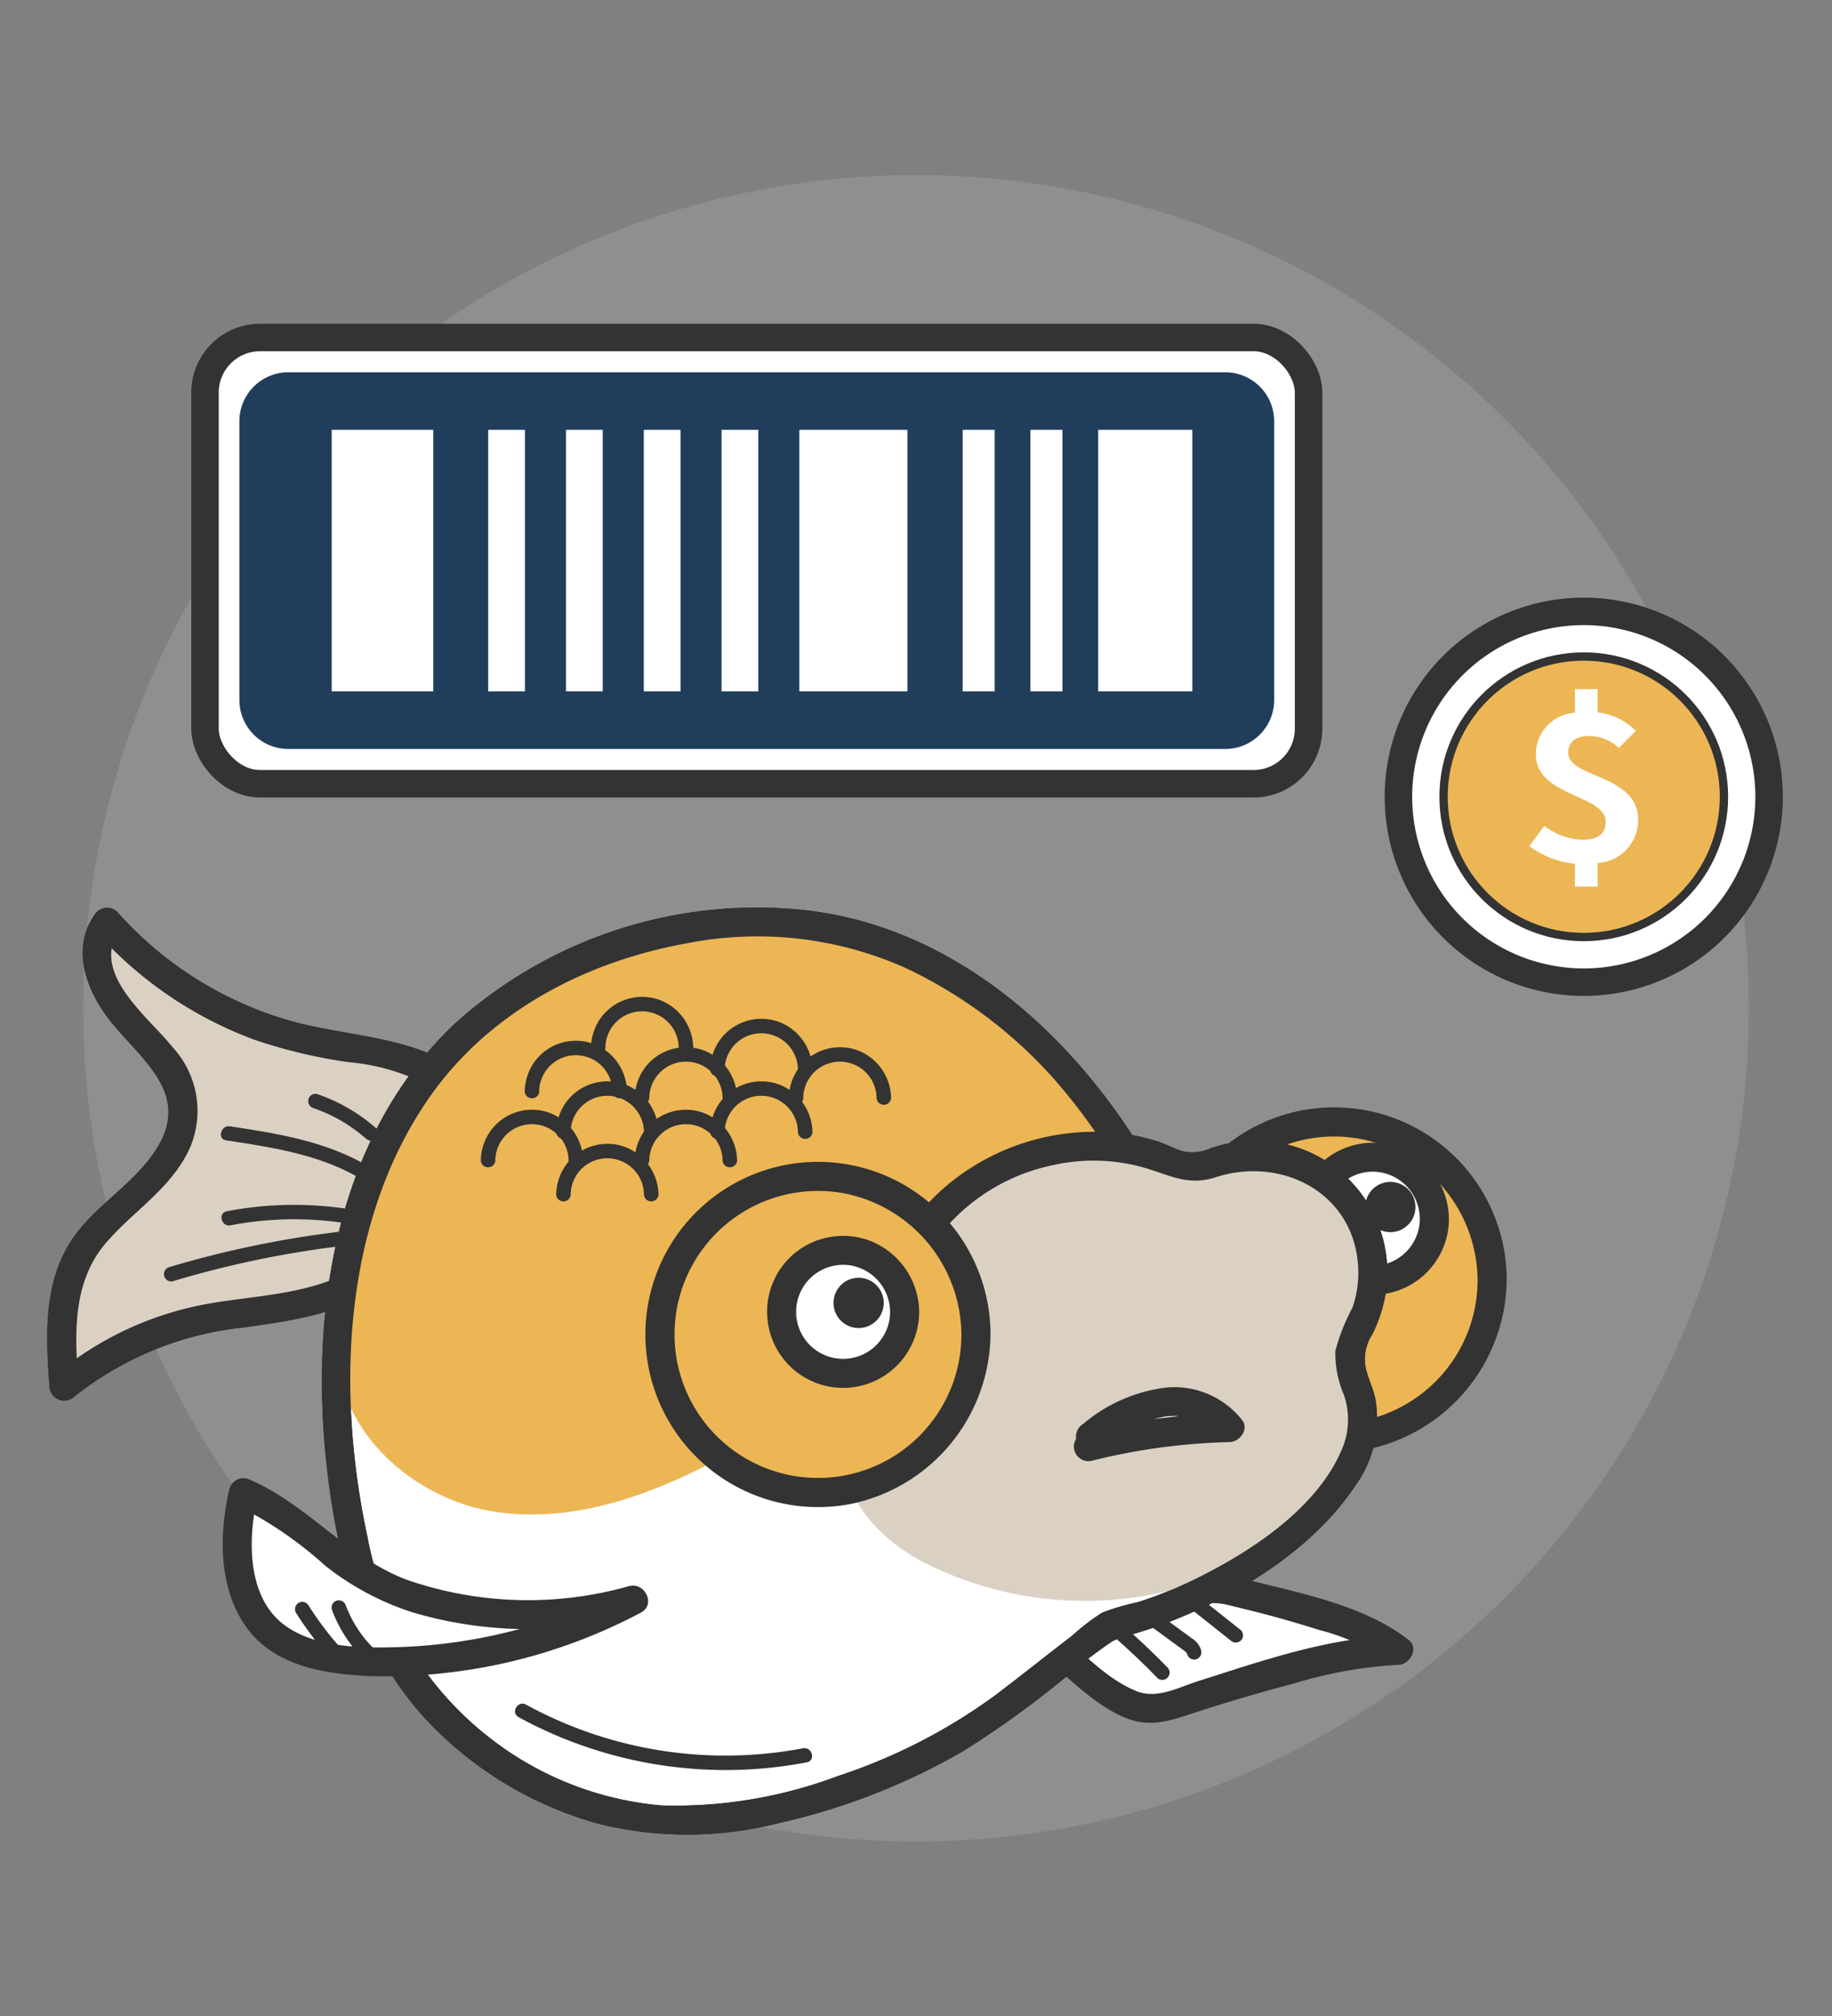 <svg data-name="组 4258" xmlns="http://www.w3.org/2000/svg" width="100" height="110"><rect width="100%" height="100%" fill="#808080" stroke="none"/><defs><clipPath id="a"><path data-name="矩形 3515" fill="none" d="M0 0h100v110H0z"/></clipPath></defs><g data-name="组 4258" clip-path="url(#a)"><path data-name="路径 8443" d="M95.463 55.016A45.463 45.463 0 1150 9.553a45.463 45.463 0 0145.463 45.463" fill="#8f8f8f"/><path data-name="路径 8444" d="M68.423 42.764H14.195a3.005 3.005 0 01-3.005-3.005V21.42a3 3 0 013.005-3h54.228a3 3 0 013.005 3v18.339a3.005 3.005 0 01-3.005 3.005" fill="#fff"/><rect data-name="矩形 3505" width="60.238" height="24.349" rx="3.005" transform="translate(11.19 18.415)" fill="none" stroke="#333" stroke-width="1.5"/><path data-name="路径 8445" d="M66.877 40.867H15.741a2.674 2.674 0 01-2.674-2.674V22.986a2.674 2.674 0 012.674-2.674h51.136a2.674 2.674 0 012.674 2.674v15.207a2.674 2.674 0 01-2.674 2.674" fill="#203e5b"/><path data-name="矩形 3506" fill="#fff" d="M18.106 23.453h5.543v14.272h-5.543z"/><path data-name="矩形 3507" fill="#fff" d="M26.649 23.453h2.005v14.272h-2.005z"/><path data-name="矩形 3508" fill="#fff" d="M30.895 23.453H32.9v14.272h-2.005z"/><path data-name="矩形 3509" fill="#fff" d="M35.141 23.453h2.005v14.272h-2.005z"/><path data-name="矩形 3510" fill="#fff" d="M39.386 23.453h2.005v14.272h-2.005z"/><path data-name="矩形 3511" fill="#fff" d="M43.631 23.453h5.901v14.272h-5.901z"/><path data-name="矩形 3512" fill="#fff" d="M52.547 23.453h1.747v14.272h-1.747z"/><path data-name="矩形 3513" fill="#fff" d="M56.245 23.453h1.747v14.272h-1.747z"/><path data-name="矩形 3514" fill="#fff" d="M59.944 23.453h5.14v14.272h-5.14z"/><path data-name="路径 8446" d="M20.769 69.184c-2.73 2.37-6.765 2.126-10.288 2.937A16.473 16.473 0 003.5 75.644c-.195-2.483-.352-5.148.918-7.292a19.584 19.584 0 013.482-3.66c1.206-1.184 2.279-2.733 2.127-4.416-.177-1.925-1.84-3.306-3.127-4.747s-2.276-3.709-1.054-5.206A20.462 20.462 0 0016.9 56.776c2.785.586 5.872.663 8.061 2.481" fill="#fff"/><path data-name="路径 8447" d="M20.207 68.623c-2.448 2.012-5.857 1.987-8.83 2.511a17.916 17.916 0 00-8.441 3.949l1.356.561c-.209-2.7-.394-5.624 1.487-7.821 1.537-1.794 3.657-3.028 4.624-5.277a5.123 5.123 0 00-.963-5.386c-1.3-1.646-4.574-4.071-2.909-6.436l-1.247.16a21.6 21.6 0 008.568 5.835 28.009 28.009 0 005.161 1.235 11.591 11.591 0 015.387 1.864c.8.622 1.928-.494 1.123-1.122-2.842-2.218-6.428-2.072-9.752-3.017a19.944 19.944 0 01-9.366-5.917.8.8 0 00-1.247.16c-1.314 1.867-.414 4.189.878 5.809 1.615 2.026 4.277 3.83 2.65 6.711-1.232 2.181-3.679 3.346-4.958 5.51-1.367 2.314-1.223 5.113-1.028 7.692a.805.805 0 001.355.562 17.786 17.786 0 019.247-3.774c2.873-.408 5.711-.785 8.024-2.686.79-.65-.339-1.767-1.123-1.123" fill="#333"/><path data-name="路径 8448" d="M20.769 69.184c-2.73 2.37-6.765 2.126-10.288 2.937A16.473 16.473 0 003.5 75.644c-.195-2.483-.352-5.148.918-7.292a19.584 19.584 0 013.482-3.66c1.206-1.184 2.279-2.733 2.127-4.416-.177-1.925-1.84-3.306-3.127-4.747s-2.276-3.709-1.054-5.206A20.462 20.462 0 0016.9 56.776c2.785.586 5.872.663 8.061 2.481" fill="#dbd1c3"/><path data-name="路径 8449" d="M20.207 68.623c-2.448 2.012-5.857 1.987-8.83 2.511a17.916 17.916 0 00-8.441 3.949l1.356.561c-.209-2.7-.394-5.624 1.487-7.821 1.537-1.794 3.657-3.028 4.624-5.277a5.123 5.123 0 00-.963-5.386c-1.3-1.646-4.574-4.071-2.909-6.436l-1.247.16a21.6 21.6 0 008.568 5.835 28.009 28.009 0 005.161 1.235 11.591 11.591 0 015.387 1.864c.8.622 1.928-.494 1.123-1.122-2.842-2.218-6.428-2.072-9.752-3.017a19.944 19.944 0 01-9.366-5.917.8.8 0 00-1.247.16c-1.314 1.867-.414 4.189.878 5.809 1.615 2.026 4.277 3.83 2.65 6.711-1.232 2.181-3.679 3.346-4.958 5.51-1.367 2.314-1.223 5.113-1.028 7.692a.805.805 0 001.355.562 17.786 17.786 0 019.247-3.774c2.873-.408 5.711-.785 8.024-2.686.79-.65-.339-1.767-1.123-1.123" fill="#333"/><path data-name="路径 8450" d="M56.581 89.125c1.9 1.293 4.753 4.761 6.938 4.047.818-.268 9.195-3.126 12.815-3.128-2.052-1.673-8.7-3.125-9.366-3.306a6.356 6.356 0 00-3.388.346l-7 2.041" fill="#fff"/><path data-name="路径 8451" d="M56.181 89.811c1.752 1.231 3.15 3 5.147 3.876 1.4.614 2.491.214 3.838-.221a98.965 98.965 0 015.468-1.612 24.082 24.082 0 015.7-1.015c.623-.008 1.132-.91.562-1.356-2.334-1.822-5.65-2.5-8.468-3.2a8.246 8.246 0 00-4.051-.234c-2.695.622-5.351 1.54-8.007 2.315a.8.8 0 00.422 1.531c2.389-.7 4.773-1.408 7.165-2.089a5.739 5.739 0 012.9-.272c.384.086.767.186 1.15.28a59.03 59.03 0 013.941 1.106 12.432 12.432 0 013.825 1.69l.561-1.355c-3.68.043-7.454 1.37-10.927 2.471-1.076.342-2.257 1-3.372.548-1.952-.79-3.357-2.639-5.054-3.83-.838-.589-1.632.788-.8 1.371" fill="#333"/><path data-name="路径 8452" d="M81.449 69.846a8.624 8.624 0 11-8.624-8.624 8.624 8.624 0 018.624 8.624" fill="#ecb655"/><path data-name="路径 8453" d="M80.655 69.846a7.83 7.83 0 11-6.389-7.7 7.917 7.917 0 016.389 7.7.794.794 0 001.588 0 9.42 9.42 0 10-7.67 9.252 9.546 9.546 0 007.67-9.252.794.794 0 00-1.588 0" fill="#333"/><path data-name="路径 8454" d="M78.3 66.5a3.359 3.359 0 11-3.36-3.36 3.36 3.36 0 013.36 3.36" fill="#fff"/><path data-name="路径 8455" d="M77.5 66.5a2.565 2.565 0 11-2.133-2.532A2.589 2.589 0 0177.5 66.5a.794.794 0 001.588 0 4.216 4.216 0 00-2.738-3.9 4.157 4.157 0 00-4.586 1.225 4.151 4.151 0 107.327 2.675.794.794 0 00-1.588 0" fill="#333"/><path data-name="路径 8456" d="M61.3 62.62a26.739 26.739 0 00-11.474-10.492c-5.021-2.413-10.866-2.244-16.159-.507-19.5 6.4-15.713 29.97-13.318 36.146a18.909 18.909 0 0014.378 11.384c6.306 1.057 16.11-2.574 20.966-6.735l4.866-3.734a24.116 24.116 0 0010.994-5.976c1.716-1.636 3.281-3.9 2.747-6.209-.216-.935-.771-1.837-.616-2.784a5.513 5.513 0 01.627-1.481 6.406 6.406 0 00-7.811-8.885 4.327 4.327 0 01-1.463.373 3.789 3.789 0 01-1.326-.4 11.433 11.433 0 00-14.064 5.126" fill="#fff"/><path data-name="路径 8457" d="M61.986 62.219c-4-6.273-10.155-11.559-17.761-12.524a24.621 24.621 0 00-19.31 6.079c-7.167 6.682-8.271 17.467-6.744 26.649.744 4.473 2.274 8.593 5.551 11.881a20.314 20.314 0 009.026 5.227 20.27 20.27 0 009.772-.058 35.832 35.832 0 0010.074-3.937 53.8 53.8 0 005.638-4.075 25.774 25.774 0 012.486-1.908 5.2 5.2 0 011.236-.421 24.908 24.908 0 002.877-1.048c3.422-1.48 7.006-3.823 9.114-6.969a6.245 6.245 0 001.121-4.829c-.124-.543-.37-1.047-.506-1.585a2.473 2.473 0 01.344-1.889 7.825 7.825 0 00.76-2.424 7.2 7.2 0 00-4.736-7.742 7.411 7.411 0 00-4.822 0 2.422 2.422 0 01-1.537.171c-.428-.113-.854-.357-1.276-.5a10.807 10.807 0 00-2.319-.5 12.535 12.535 0 00-8.89 2.545 11.5 11.5 0 00-3.126 3.679c-.483.9.887 1.7 1.372.8a10.607 10.607 0 017.209-5.28 10.127 10.127 0 014.693.09c1.515.4 2.529 1.1 4.117.587 3.591-1.171 7.545.826 7.785 4.861a5.747 5.747 0 01-.313 2.256 10.8 10.8 0 00-.93 2.354 5.726 5.726 0 00.467 2.4 4.136 4.136 0 01-.158 3.081c-1.443 3.3-5.291 5.72-8.427 7.189a22.6 22.6 0 01-2.658 1.041 12.456 12.456 0 00-1.967.58 12.9 12.9 0 00-1.648 1.268c-1.4 1.071-2.773 2.174-4.176 3.235a30.819 30.819 0 01-8.6 4.409 25.182 25.182 0 01-9.616 1.6 17.7 17.7 0 01-8.94-3.357 18.1 18.1 0 01-7.118-11.332c-1.7-7.9-1.358-17.2 3.433-24.007 3.267-4.642 8.512-7.357 14.016-8.347a19.826 19.826 0 0111.928 1.345 25.284 25.284 0 018.133 6.09 32.315 32.315 0 013.056 4.117c.548.86 1.923.064 1.371-.8" fill="#0d2739"/><path data-name="路径 8458" d="M62.467 62.9h-.027c.205.055.411.108.613.176q-.291-.1-.586-.177" fill="#a1815c"/><path data-name="路径 8459" d="M53.417 63.85a14.306 14.306 0 018.917-.945h.106a9.787 9.787 0 00-1.194-.253l.055-.028a26.747 26.747 0 00-11.475-10.496c-5.021-2.413-10.865-2.244-16.158-.507-11.324 3.715-14.794 13.219-15.245 21.747l.06-.027c-.285 4.585 4.029 8.484 8.574 9.154s9.1-1.133 13.091-3.4a23.786 23.786 0 007.87-6.515c1.033-1.446 1.813-3.069 2.768-4.563a4.412 4.412 0 012.631-4.169" fill="#ecb655"/><path data-name="路径 8460" d="M53.248 64.585a5.959 5.959 0 00-3.748 5.663c.065 1.213.525 2.431.251 3.616-.451 1.948-2.7 3.1-3.339 5-.856 2.53 1.474 5.034 3.907 6.333a19.458 19.458 0 0019.114-.745c3.4-2.178 6.122-6.217 4.709-9.881-.346-.9.241-1.383.172-2.338a13.769 13.769 0 01.21-3.21c.522-2.785-2.7-5.731-5.66-5.919-1.063-.068-2.121.171-3.186.181-2.907.03-6.034-1.584-8.553-.2" fill="#dbd1c3"/><path data-name="路径 8461" d="M59.517 78.389a8.559 8.559 0 013.783-1.846 4 4 0 013.819 1.349 34.729 34.729 0 00-7.8 1.062" fill="#fff"/><path data-name="路径 8462" d="M59.917 79.074a7.784 7.784 0 013.609-1.766 3.228 3.228 0 012.91.984l.686-1.194a36.31 36.31 0 00-8.008 1.09.8.8 0 00.422 1.531 34.305 34.305 0 017.586-1.034c.538-.012 1.074-.691.686-1.194A4.722 4.722 0 0063.75 75.7a8.626 8.626 0 00-4.634 2 .818.818 0 00-.285 1.086.8.8 0 001.086.285" fill="#333"/><path data-name="路径 8463" d="M77.263 65.859a1.371 1.371 0 11-1.371-1.37 1.371 1.371 0 011.371 1.37" fill="#333"/><path data-name="路径 8464" d="M60.744 89.256q1.24 1.074 2.385 2.251a.4.4 0 10.562-.561q-1.145-1.176-2.386-2.251a.4.4 0 00-.561.561" fill="#333"/><path data-name="路径 8465" d="M62.532 88.528l1.306.953.633.463c.052.038.1.078.158.115s-.01-.01.023.017l.057.048.053.052c.017.018.049.062.027.029s.031.055 0 0 .011.047.013.054a.4.4 0 00.488.278.406.406 0 00.277-.489 1.164 1.164 0 00-.512-.656c-.232-.173-.468-.342-.7-.513l-1.424-1.041a.4.4 0 00-.543.143.408.408 0 00.142.543" fill="#333"/><path data-name="路径 8466" d="M64.805 87.63l2.368 1.88a.407.407 0 00.561 0 .4.4 0 000-.561l-2.368-1.88a.406.406 0 00-.561 0 .4.4 0 000 .561" fill="#333"/><path data-name="路径 8467" d="M20.363 88.59a5.051 5.051 0 002.549 1.979.4.4 0 00.488-.278.406.406 0 00-.277-.488 4.93 4.93 0 01-.17-.063l-.054-.021a3.512 3.512 0 01-.378-.185c-.106-.062-.2-.115-.3-.177l-.15-.1-.073-.053-.047-.035-.045-.037-.056-.046a4.445 4.445 0 01-.633-.65c-.019-.023-.029-.038-.005 0l-.054-.073a3.698 3.698 0 01-.113-.165.406.406 0 00-.544-.142.4.4 0 00-.142.542" fill="#0d2739"/><path data-name="路径 8468" d="M61.986 62.219c-4-6.273-10.155-11.559-17.761-12.524a24.621 24.621 0 00-19.31 6.079c-7.167 6.682-8.271 17.467-6.744 26.649.744 4.473 2.274 8.593 5.551 11.881a20.314 20.314 0 009.026 5.227 20.27 20.27 0 009.772-.058 35.832 35.832 0 0010.074-3.937 53.8 53.8 0 005.638-4.075 25.774 25.774 0 012.486-1.908 5.2 5.2 0 011.236-.421 24.908 24.908 0 002.877-1.048c3.422-1.48 7.006-3.823 9.114-6.969a6.245 6.245 0 001.121-4.829c-.124-.543-.37-1.047-.506-1.585a2.473 2.473 0 01.344-1.889 7.825 7.825 0 00.76-2.424 7.2 7.2 0 00-4.736-7.742 7.411 7.411 0 00-4.822 0 2.422 2.422 0 01-1.537.171c-.428-.113-.854-.357-1.276-.5a10.807 10.807 0 00-2.319-.5 12.535 12.535 0 00-8.89 2.545 11.5 11.5 0 00-3.126 3.679c-.483.9.887 1.7 1.372.8a10.607 10.607 0 017.209-5.28 10.127 10.127 0 014.693.09c1.515.4 2.529 1.1 4.117.587 3.591-1.171 7.545.826 7.785 4.861a5.747 5.747 0 01-.313 2.256 10.8 10.8 0 00-.93 2.354 5.726 5.726 0 00.467 2.4 4.136 4.136 0 01-.158 3.081c-1.443 3.3-5.291 5.72-8.427 7.189a22.6 22.6 0 01-2.658 1.041 12.456 12.456 0 00-1.967.58 12.9 12.9 0 00-1.648 1.268c-1.4 1.071-2.773 2.174-4.176 3.235a30.819 30.819 0 01-8.6 4.409 25.182 25.182 0 01-9.616 1.6 17.7 17.7 0 01-8.94-3.357 18.1 18.1 0 01-7.118-11.332c-1.7-7.9-1.358-17.2 3.433-24.007 3.267-4.642 8.512-7.357 14.016-8.347a19.826 19.826 0 0111.928 1.345 25.284 25.284 0 018.133 6.09 32.315 32.315 0 013.056 4.117c.548.86 1.923.064 1.371-.8" fill="#333"/><path data-name="路径 8469" d="M34.583 87.3a21.777 21.777 0 01-9.68.44 14.89 14.89 0 01-4.94-1.74c-2.326-1.376-4.153-3.578-6.671-4.56a10.823 10.823 0 00-.306 3.485 6.043 6.043 0 001.785 4.158 7.038 7.038 0 003.657 1.409c4.876.737 11.813-.855 16.155-3.193" fill="#fff"/><path data-name="路径 8470" d="M34.372 86.534a20.214 20.214 0 01-12.163-.334c-3.289-1.235-5.474-4.182-8.706-5.521a.8.8 0 00-.976.554c-.593 2.505-.615 5.548 1.022 7.688 1.515 1.982 4.178 2.415 6.523 2.528a29.763 29.763 0 0014.912-3.46c.9-.478.1-1.849-.8-1.371a28.983 28.983 0 01-12.52 3.257c-1.977.055-4.5.019-6.147-1.214-2.066-1.542-1.988-4.761-1.457-7l-.977.554a21.2 21.2 0 014.651 3.2A15.128 15.128 0 0022.5 87.97a22.2 22.2 0 0012.3.1.8.8 0 00-.422-1.531" fill="#333"/><path data-name="路径 8471" d="M16.157 88a18.439 18.439 0 002.333 2.971.4.4 0 10.562-.562 17.283 17.283 0 01-2.209-2.81.406.406 0 00-.544-.142.4.4 0 00-.142.543" fill="#333"/><path data-name="路径 8472" d="M18.114 87.824a7.374 7.374 0 001.894 2.847.4.4 0 00.562-.562 6.544 6.544 0 01-1.69-2.5.408.408 0 00-.489-.277.4.4 0 00-.277.488" fill="#333"/><path data-name="路径 8473" d="M53.273 72.816a8.624 8.624 0 11-8.624-8.623 8.624 8.624 0 018.624 8.623" fill="#ecb655"/><path data-name="路径 8474" d="M52.479 72.816a7.83 7.83 0 11-6.389-7.7 7.917 7.917 0 016.389 7.7.794.794 0 001.588 0 9.419 9.419 0 10-7.67 9.253 9.545 9.545 0 007.67-9.253.8.8 0 00-1.588 0" fill="#333"/><path data-name="路径 8475" d="M49.38 71.582a3.36 3.36 0 11-3.36-3.36 3.36 3.36 0 013.36 3.36" fill="#fff"/><path data-name="路径 8476" d="M48.586 71.582a2.565 2.565 0 11-2.133-2.532 2.589 2.589 0 012.133 2.532.794.794 0 001.588 0 4.216 4.216 0 00-2.738-3.9A4.157 4.157 0 0042.85 68.9a4.151 4.151 0 107.324 2.677.794.794 0 00-1.588 0" fill="#333"/><path data-name="路径 8477" d="M48.239 71.092a1.371 1.371 0 11-1.371-1.371 1.371 1.371 0 011.371 1.371" fill="#333"/><path data-name="路径 8478" d="M9.408 69.916a54.6 54.6 0 019.527-1.962l-.1-.78-.539.1c-.5.091-.29.857.211.766l.539-.1c.435-.079.34-.831-.106-.78a55.727 55.727 0 00-9.74 1.99.4.4 0 00.211.766" fill="#333"/><path data-name="路径 8479" d="M12.587 66.858a18.321 18.321 0 016.323-.107c.5.079.715-.686.211-.766a19.468 19.468 0 00-6.745.107c-.5.1-.289.862.211.766" fill="#333"/><path data-name="路径 8480" d="M12.343 62.222c2.608.391 5.3.805 7.574 2.23.434.272.833-.415.4-.686-2.336-1.462-5.086-1.908-7.764-2.31-.5-.075-.715.69-.211.766" fill="#333"/><path data-name="路径 8481" d="M17.074 60.452a8.558 8.558 0 012.9 1.673.4.4 0 00.561 0 .4.4 0 000-.561 9.554 9.554 0 00-3.25-1.878.4.4 0 00-.211.766" fill="#333"/><path data-name="路径 8482" d="M31.15 65.2a2 2 0 114 0 .4.4 0 00.794 0 2.834 2.834 0 00-1.828-2.619 2.8 2.8 0 00-3.085.806 2.859 2.859 0 00-.671 1.813.4.4 0 00.794 0" fill="#333"/><path data-name="路径 8483" d="M35.442 63.341a2 2 0 114 0 .4.4 0 00.794 0 2.834 2.834 0 00-1.836-2.619 2.8 2.8 0 00-3.085.806 2.859 2.859 0 00-.671 1.813.4.4 0 00.794 0" fill="#333"/><path data-name="路径 8484" d="M29.431 59.576a2 2 0 114 0 .4.4 0 00.794 0 2.834 2.834 0 00-1.828-2.619 2.8 2.8 0 00-3.085.806 2.859 2.859 0 00-.671 1.813.4.4 0 00.794 0" fill="#333"/><path data-name="路径 8485" d="M33.047 57.182a2 2 0 114 0 .4.4 0 00.794 0 2.834 2.834 0 00-1.828-2.619 2.8 2.8 0 00-3.085.806 2.859 2.859 0 00-.671 1.813.4.4 0 00.794 0" fill="#333"/><path data-name="路径 8486" d="M31.15 61.791a2 2 0 114 0 .4.4 0 00.794 0 2.834 2.834 0 00-1.828-2.619 2.8 2.8 0 00-3.085.806 2.859 2.859 0 00-.671 1.813.4.4 0 00.794 0" fill="#333"/><path data-name="路径 8487" d="M27.036 63.341a2 2 0 114 0 .4.4 0 00.794 0A2.834 2.834 0 0030 60.722a2.8 2.8 0 00-3.085.806 2.859 2.859 0 00-.671 1.813.4.4 0 00.794 0" fill="#333"/><path data-name="路径 8488" d="M39.555 61.791a2 2 0 114 0 .4.4 0 00.794 0 2.834 2.834 0 00-1.828-2.619 2.8 2.8 0 00-3.085.806 2.859 2.859 0 00-.671 1.813.4.4 0 00.794 0" fill="#333"/><path data-name="路径 8489" d="M43.847 59.929a2 2 0 114 0 .4.4 0 00.794 0 2.834 2.834 0 00-1.828-2.619 2.8 2.8 0 00-3.085.806 2.859 2.859 0 00-.671 1.813.4.4 0 00.794 0" fill="#333"/><path data-name="路径 8490" d="M39.555 58.379a2 2 0 114 0 .4.4 0 00.794 0 2.834 2.834 0 00-1.828-2.619 2.8 2.8 0 00-3.085.806 2.859 2.859 0 00-.671 1.813.4.4 0 00.794 0" fill="#333"/><path data-name="路径 8491" d="M35.442 59.929a2 2 0 114 0 .4.4 0 00.794 0A2.834 2.834 0 0038.4 57.31a2.8 2.8 0 00-3.085.806 2.859 2.859 0 00-.671 1.813.4.4 0 00.794 0" fill="#333"/><path data-name="路径 8492" d="M28.31 93.695a23.582 23.582 0 0015.732 2.464c.5-.1.289-.861-.212-.766a22.7 22.7 0 01-15.119-2.384c-.449-.245-.85.44-.4.686" fill="#333"/><path data-name="路径 8493" d="M96.566 43.475A10.116 10.116 0 1186.45 33.359a10.116 10.116 0 0110.116 10.116" fill="#fff"/><path data-name="路径 8494" d="M96.566 43.475A10.116 10.116 0 1186.45 33.359a10.116 10.116 0 0110.116 10.116z" fill="none" stroke="#333" stroke-width="1.5"/><path data-name="路径 8495" d="M94.1 43.475a7.653 7.653 0 11-7.653-7.653 7.653 7.653 0 017.653 7.653" fill="#ecb655"/><circle data-name="椭圆 570" cx="7.653" cy="7.653" r="7.653" transform="translate(78.797 35.822)" fill="none" stroke="#333" stroke-width=".454"/><path data-name="路径 8496" d="M88.365 40.812a2.373 2.373 0 00-1.607-.655c-.741 0-1.155.311-1.155.922 0 1.377 3.817 1.166 3.817 3.654a2.343 2.343 0 01-2.21 2.354v1.288h-1.243v-1.243a5.008 5.008 0 01-2.486-.967l.816-1.1a3.625 3.625 0 002.072.755c.879 0 1.28-.344 1.28-.977 0-1.5-3.817-1.367-3.817-3.688a2.276 2.276 0 012.135-2.265V37.6h1.243v1.266a3.6 3.6 0 012.084 1.011z" fill="#fff"/></g></svg>